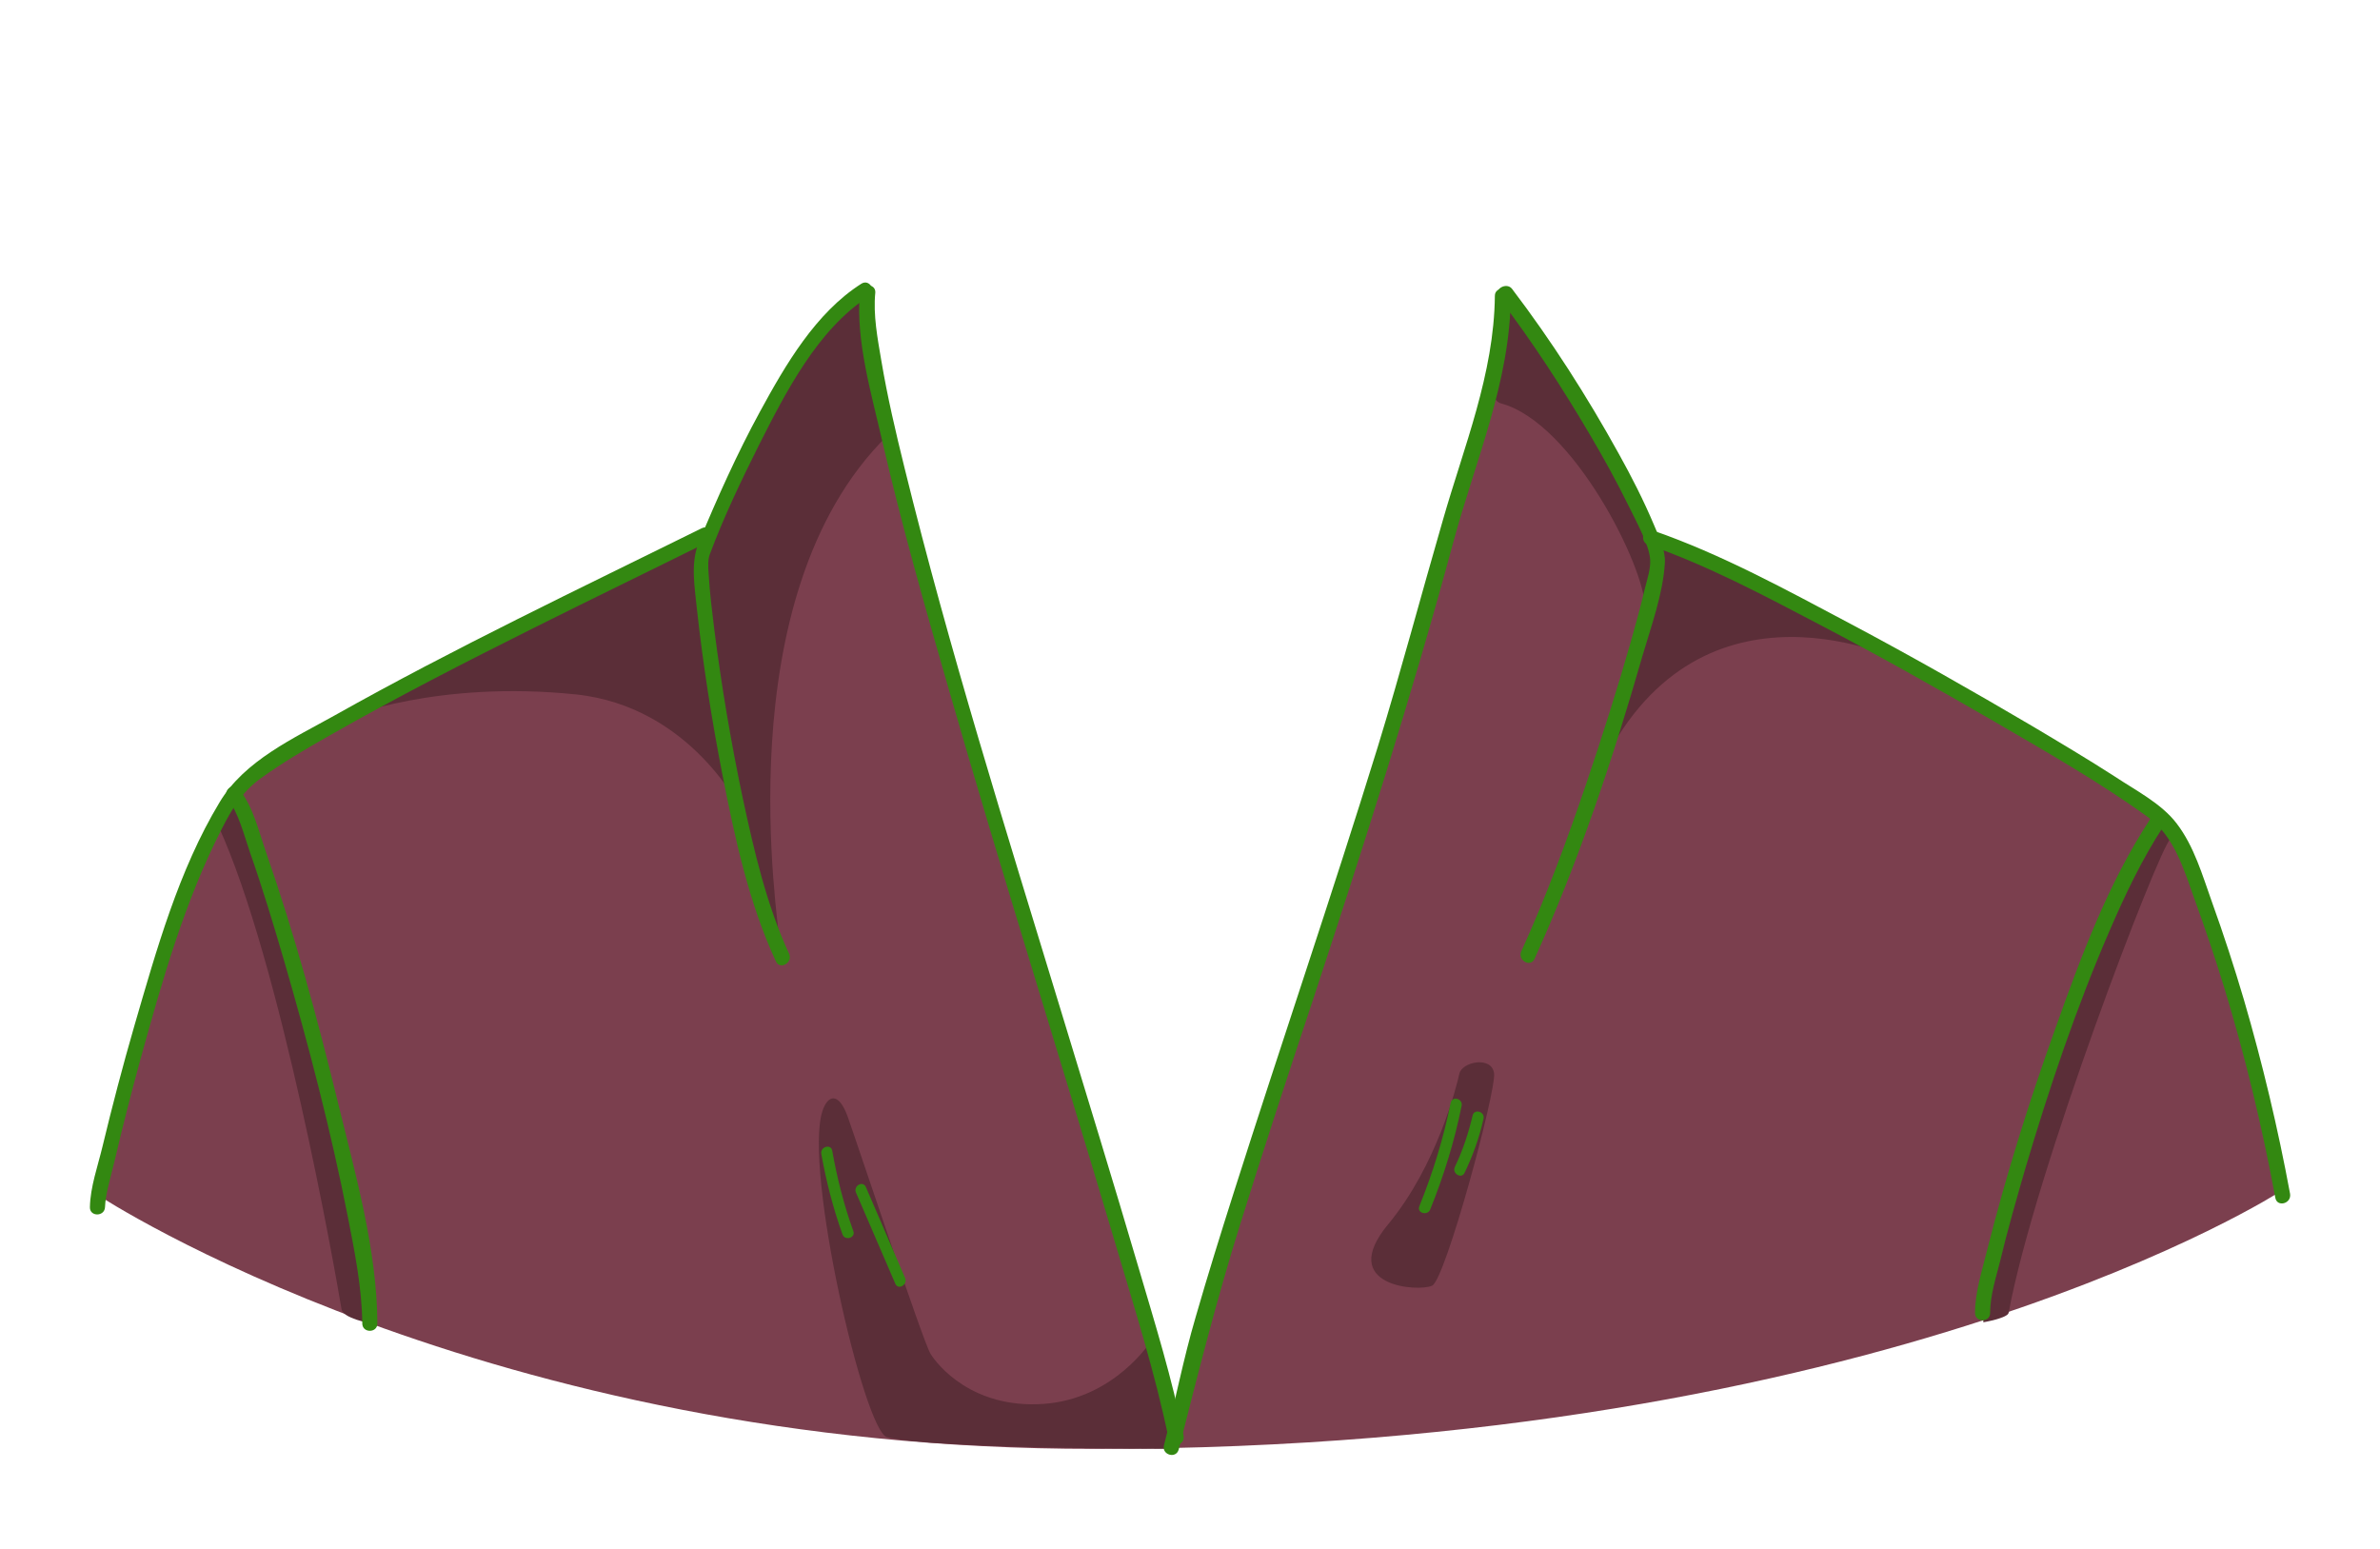 <?xml version="1.0" encoding="utf-8"?>
<!-- Generator: Adobe Illustrator 19.2.0, SVG Export Plug-In . SVG Version: 6.00 Build 0)  -->
<svg version="1.1" id="Layer_1" xmlns="http://www.w3.org/2000/svg" xmlns:xlink="http://www.w3.org/1999/xlink" x="0px" y="0px"
	 viewBox="0 0 630 410" style="enable-background:new 0 0 630 410;" xml:space="preserve">
<style type="text/css">
	.st0{fill:#7b3f4e;}
	.st1{fill:#5b2e38;}
	.st2{fill:#381ale;}
</style>
<g>
	<g>
		<path class="st0" d="M26.2,316.5c0.2-2,5.3-22.8,5.3-22.8s11.3-38.9,11.5-40c0.2-1.2,4.7-15.5,5.4-17.2s6.8-13.2,6.8-13.2
			l6.5-13.1l16.9-12.7l9.5-5.5l33.2-17.8l14.8-7.5l51.9-25l8.6-19.2l10.1-19L221,82.8l8.6-5.3l1.3,18.7l4.2,18l11.1,43l4.4,15.9
			l14.2,48.3l10.6,34.9l13.5,44.2l21.8,76.6l29.8-96.5l11.7-37.1l10.5-31.6l11.1-39.8l7.1-23.1l3.4-12.5l6.3-20.2l4.5-16.8l3.3-21.8
			l6.6,9l18.5,27.8l14,27.6l15.7,6.9l7.3,3.4l16.6,8.3l8.8,4.6l9.3,5l13.3,7.3l35.2,20.4l7.9,4.8l21.9,15l6.1,11.5l6.7,18.4
			c0,0,3.9,12.1,4.1,12.8s4.6,16,4.6,16l8.9,38.7c0,0-104.8,68.3-314.2,68.3C128.2,383.7,26.2,316.5,26.2,316.5z"/>
	</g>
	<g>
		<path class="st1" d="M152.4,183.8c-36.9-3.8-60.9,6.2-60.9,6.2l37.6-19.8l40.2-21.2l17.5-7.4l-0.4,11.8l9.9,61.1
			C196.2,214.5,183,187,152.4,183.8z"/>
		<path class="st1" d="M62.5,211.2c0,0-5.7,5.2-4.8,7.2c16.6,36.1,31.1,118.4,32.7,128.1c0.4,2.5,7.5,3.7,7.5,3.7l-0.6-8.6
			l-9.2-43.3L79.5,262L71,233.6L62.5,211.2z"/>
		<path class="st1" d="M304.8,354.8c0,0-9.7,15.5-28.6,16.8c-18.8,1.3-28.1-10.3-29.9-13.3c-1.9-3-19.5-56-21.9-62.7
			c-2.4-6.7-5.3-5.8-6.7-1.5c-5,15.4,11.1,84.8,17.1,86.3c12.2,3.1,73.8,3.1,73.8,3.1l1.9-6.6L304.8,354.8z"/>
		<path class="st1" d="M229.6,78l1.5,18.6l3.8,18.7c-43.3,42.6-28.6,129.3-28.6,133.7c0,4.4-10.6-31.1-10.6-31.1l-8.6-57.3V142
			l8.3-18.2L215,88.9L227,78H229.6z"/>
		<path class="st1" d="M367.5,324c12.9-15.6,18.1-36.6,18.8-39.8c0.7-3.2,8.7-4.8,9.2,0s-12.9,54.5-16.4,56.1
			C375.6,342,353.7,340.6,367.5,324z"/>
		<path class="st1" d="M422.1,206.8c24.5-56.7,76.5-34.8,84.7-30.2C515,181.2,470,157,470,157l-31-13.9v7.9
			C439,151,416.3,220.2,422.1,206.8z"/>
		<path class="st1" d="M397.7,78.3c0,0-7.3,26.6-0.3,28.5c18.9,5.1,38.1,43.2,38.1,54.3s2.7-13.3,2.7-13.3l-5.7-15.7L420.5,110
			L405,86.7L397.7,78.3z"/>
		<path class="st1" d="M571,217.8l-6.8,11.7l-15.1,34.8l-14.3,42.8l-9.8,35.6v7.3c0,0,6.4-1.1,6.7-2.5c6.8-37.1,39.8-123,42.8-125.4
			C577.5,219.7,571,217.8,571,217.8z"/>
	</g>
	<g>
		<g>
			<path class="st2" d="M395.7,78.3c-0.2,20.7-8.2,39.9-13.8,59.5c-5.8,20-11.1,40-17.2,59.9c-12.2,39.5-25.6,78.6-38.1,117.9
				c-3.5,11-6.9,21.9-10.1,33c-3.3,11.2-5.5,22.7-8.4,34c-0.6,2.5,3.2,3.6,3.9,1.1c5.1-20.1,10.1-39.9,16.3-59.7
				c6.2-19.9,12.7-39.7,19.3-59.5c13.2-40.1,26.1-80.2,37.1-121c5.8-21.5,15.1-42.5,15.2-65.1C399.7,75.8,395.7,75.8,395.7,78.3
				L395.7,78.3z"/>
		</g>
		<g>
			<path class="st2" d="M227.6,77.5c-1.1,12.8,3.1,26.8,5.9,39.1c5.1,22.1,11.3,43.9,17.6,65.7c14.1,49,29.5,97.6,44,146.4
				c5.1,17.3,10.7,34.7,14.3,52.4c0.5,2.5,4.4,1.5,3.9-1.1c-3-15-7.6-29.8-11.9-44.4c-6.7-22.8-13.7-45.5-20.6-68.2
				c-14.5-47.6-29.5-95.3-41.4-143.7c-2.3-9.3-4.5-18.7-6.1-28.2c-1-5.9-2.2-12.1-1.6-18.1C231.8,74.9,227.8,74.9,227.6,77.5
				L227.6,77.5z"/>
		</g>
		<g>
			<path class="st2" d="M228,75.1c-12.1,7.7-20.1,21.5-26.8,33.8c-6.1,11.2-11.3,22.8-16.2,34.6c-2.3,5.6-1.1,11.8-0.5,17.9
				c1.6,14.6,3.9,29.1,6.7,43.5c3.3,16.8,7,34.1,14.2,49.6c1.1,2.3,4.5,0.3,3.5-2c-6-13-9.3-27.3-12.3-41.3
				c-3.1-14.7-5.6-29.5-7.5-44.4c-0.6-4.9-1.2-9.7-1.5-14.6c-0.2-2.5-0.2-4.2,0.3-5.5c3.7-9.9,8.3-19.5,13-28.9
				c7-13.8,15.5-30.6,29-39.3C232.2,77.2,230.2,73.7,228,75.1L228,75.1z"/>
		</g>
		<g>
			<path class="st2" d="M396.7,78.7c8.9,11.7,16.9,24,24.3,36.6c3.6,6.1,7,12.3,10.1,18.6c2,4.1,5.4,10.2,5.7,14.1
				c0.2,2.5-0.8,5.4-1.4,7.8c-1.1,4.7-2.4,9.4-3.7,14c-3.6,12.6-7.6,25.2-11.8,37.6c-5.1,15-10.6,29.9-17.2,44.4
				c-1.1,2.3,2.4,4.4,3.5,2c11.7-25.8,20.8-53.1,28.6-80.3c2.3-7.8,5.4-16.3,5.9-24.5c0.2-3.5-1.6-6.9-2.9-10.1
				c-2.7-6.4-5.9-12.7-9.3-18.8c-8.4-15.2-17.8-29.9-28.3-43.7C398.7,74.6,395.2,76.6,396.7,78.7L396.7,78.7z"/>
		</g>
		<g>
			<path class="st2" d="M185.8,139.8c-32.6,16.1-65.4,31.7-97.1,49.5c-10.9,6.1-24,12-30.6,23.1c-10.8,17.9-16.7,39.1-22.5,59
				c-3.1,10.7-5.9,21.4-8.5,32.2c-1.2,5-3.2,10.6-3.3,15.9c-0.1,2.6,3.9,2.6,4,0c0.1-3.5,1.7-8.6,2.6-12.5c2.1-9,4.4-17.9,6.8-26.7
				c5.7-20.6,11.7-41.8,21.5-60.9c2.7-5.3,5.4-9.8,10.2-13.3c5.8-4.2,12.1-7.9,18.3-11.4c17.7-10.1,35.9-19.4,54.1-28.5
				c15.4-7.7,30.9-15.2,46.4-22.9C190.1,142.2,188.1,138.7,185.8,139.8L185.8,139.8z"/>
		</g>
		<g>
			<path class="st2" d="M60.3,211.6c2.8,3.3,4.4,9.8,5.9,14.1c3.3,9.4,6.2,19,9,28.6c6.5,22.4,12.4,45,16.9,67.9
				c1.8,9.2,3.7,18.7,3.8,28.1c0,2.6,4,2.6,4,0c-0.1-19.6-5.9-39.8-10.5-58.7c-5.4-22.1-11.4-44.3-18.9-65.8
				c-1.9-5.4-3.5-12.5-7.3-17C61.5,206.8,58.7,209.6,60.3,211.6L60.3,211.6z"/>
		</g>
		<g>
			<path class="st2" d="M436.3,144.2c15.8,5.5,30.6,13.4,45.3,21.1c15.5,8.1,30.8,16.7,46,25.5c13.9,8.1,28,16.1,41,25.5
				c7,5.1,9.5,13.9,12.3,21.7c2.8,7.7,5.4,15.4,7.8,23.2c5.6,18.3,10.1,37,13.6,55.9c0.5,2.5,4.3,1.5,3.9-1.1
				c-3.2-17.3-7.3-34.5-12.2-51.3c-2.6-8.8-5.4-17.4-8.5-26c-2.5-7-4.7-14.7-9.3-20.7c-4-5.3-10.9-8.8-16.3-12.4
				c-7.3-4.7-14.7-9.1-22.1-13.5c-15.8-9.3-31.8-18.4-48-27c-17-9-34.1-18.4-52.3-24.7C434.9,139.5,433.9,143.4,436.3,144.2
				L436.3,144.2z"/>
		</g>
		<g>
			<path class="st2" d="M569.3,216.6c-11.2,17-18.5,36.7-25.3,55.8c-6.9,19.2-13,38.7-18,58.5c-1.3,5.3-3.2,11.1-3.2,16.6
				c0,2.6,4,2.6,4,0c0-4.5,1.5-9.2,2.6-13.5c2-8.4,4.4-16.7,6.8-25c6.3-21.2,13.4-42.3,22.2-62.6c4.1-9.5,8.6-19,14.3-27.7
				C574.2,216.5,570.7,214.5,569.3,216.6L569.3,216.6z"/>
		</g>
		<g>
			<path class="st2" d="M226.6,315.7c3.5,8,6.9,16.1,10.4,24.1c0.8,1.8,3.3,0.2,2.6-1.5c-3.5-8-6.9-16.1-10.4-24.1
				C228.4,312.4,225.8,313.9,226.6,315.7L226.6,315.7z"/>
		</g>
		<g>
			<path class="st2" d="M217.4,305.4c1.3,7.3,3.1,14.3,5.6,21.3c0.6,1.8,3.5,1,2.9-0.8c-2.5-6.9-4.3-14-5.6-21.3
				C220,302.7,217.1,303.5,217.4,305.4L217.4,305.4z"/>
		</g>
		<g>
			<path class="st2" d="M384,291.9c-1.9,9.4-4.7,18.5-8.3,27.4c-0.7,1.8,2.2,2.6,2.9,0.8c3.6-8.9,6.4-18,8.3-27.4
				C387.3,290.8,384.4,290,384,291.9L384,291.9z"/>
		</g>
		<g>
			<path class="st2" d="M389.8,295.3c-1.1,4.7-2.6,9.2-4.7,13.6c-0.8,1.7,1.8,3.3,2.6,1.5c2.2-4.6,3.9-9.3,5-14.3
				C393.1,294.2,390.2,293.4,389.8,295.3L389.8,295.3z"/>
		</g>
	</g>
</g>
</svg>
